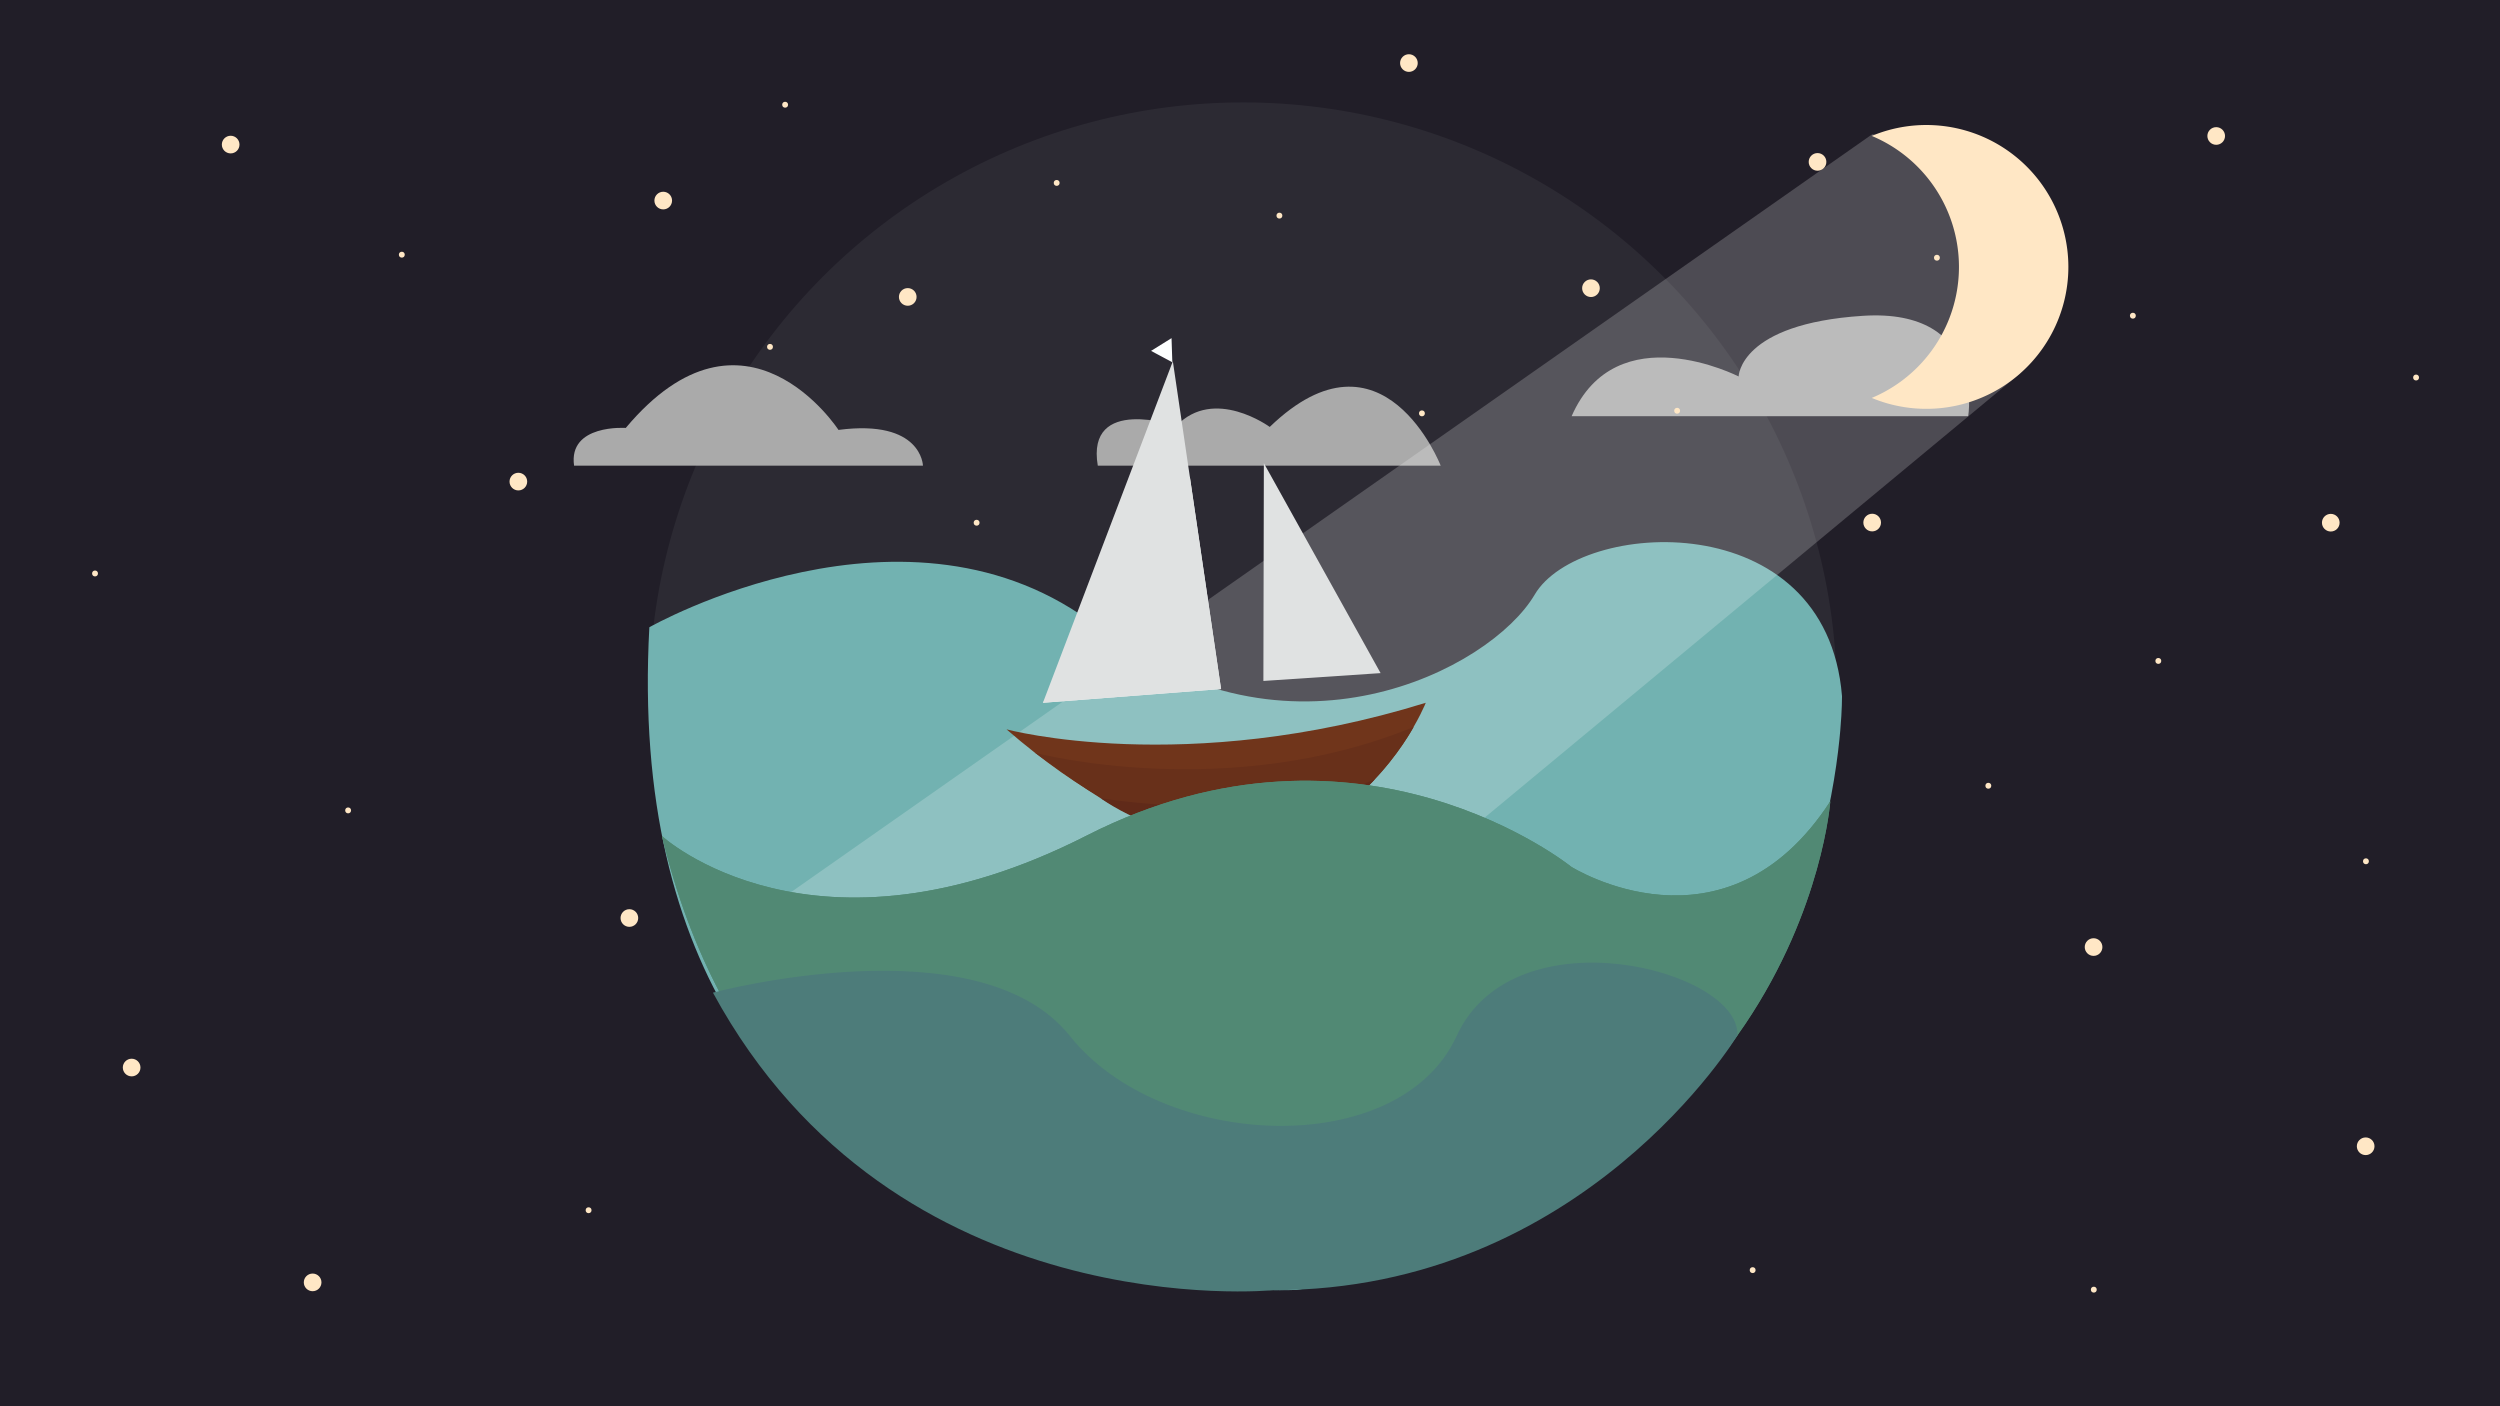 <svg xmlns="http://www.w3.org/2000/svg" viewBox="0 0 1920 1080">
  <title>ship_scene</title>
  <g id="BG">
    <rect width="1920" height="1080" style="fill: #211e28"/>
  </g>
  <g id="BG-Circle">
    <circle cx="954.69" cy="534.65" r="456" style="fill: #2c2a33"/>
  </g>
  <g id="Wave_T" data-name="Wave T">
    <path d="M498.7,481.73s198.87-113.08,344.5-.08,301.31,33,335.46-25,224-70,236,78c0,0,.12,9.83-1.35,26.62-.18,2.07-.38,4.24-.62,6.51-9.81,96.32-68.4,372.68-417,422.87C995.69,990.65,469.57,1016.81,498.7,481.73Z" style="fill: #72b2b1"/>
  </g>
  <g id="Cloud-3">
    <path d="M440.89,357.65H708.83s-.77-35.87-64.89-27.48c0,0-71.76-110.69-163.36-1.52C480.58,328.65,436.31,325.59,440.89,357.65Z" style="fill: #aaa"/>
  </g>
  <g id="Cloud-2">
    <path d="M843.1,357.65h263.36s-44.27-113.74-131.3-29.77c0,0-42.75-31.3-71.75-.76C903.41,327.12,833.94,303.45,843.1,357.65Z" style="fill: #aaa"/>
  </g>
  <g id="Cloud-1">
    <path d="M1207,319.65h304.58s13.74-83.2-80.91-77.1-95.42,46.57-95.42,46.57S1241.38,241,1207,319.65Z" style="fill: #aaa"/>
  </g>
  <g id="Moon">
    <path d="M1438,103,589.69,697.65l452,12L1551.52,286.7S1594,138,1438,103Z" style="fill: #fff;opacity: 0.2"/>
    <path d="M1588.51,205a109.07,109.07,0,0,1-151,100.61,109.06,109.06,0,0,0,0-201.22,109.07,109.07,0,0,1,151,100.61Z" style="fill: #ffe7c5"/>
  </g>
  <g id="Stars">
    <g id="Stars-1">
      <circle cx="697.15" cy="228.04" r="6.78" style="fill: #ffe7c5"/>
      <circle cx="811.53" cy="140.48" r="2.26" style="fill: #ffe7c5"/>
      <circle cx="602.98" cy="80.43" r="2.26" style="fill: #ffe7c5"/>
      <circle cx="591.36" cy="266.39" r="2.26" style="fill: #ffe7c5"/>
      <circle cx="982.59" cy="165.6" r="2.26" style="fill: #ffe7c5"/>
      <circle cx="1487.55" cy="197.94" r="2.26" style="fill: #ffe7c5"/>
      <circle cx="1288.04" cy="315.46" r="2.26" style="fill: #ffe7c5"/>
      <circle cx="1082.04" cy="48.43" r="6.78" style="fill: #ffe7c5"/>
      <circle cx="1437.83" cy="401.33" r="6.78" style="fill: #ffe7c5"/>
      <circle cx="398.1" cy="369.87" r="6.78" style="fill: #ffe7c5"/>
      <circle cx="509.36" cy="154.04" r="6.78" style="fill: #ffe7c5"/>
      <circle cx="1395.86" cy="124.34" r="6.78" style="fill: #ffe7c5"/>
      <circle cx="1221.86" cy="221.34" r="6.78" style="fill: #ffe7c5"/>
      <circle cx="177.15" cy="111.04" r="6.78" style="fill: #ffe7c5"/>
      <circle cx="72.98" cy="440.43" r="2.26" style="fill: #ffe7c5"/>
      <circle cx="267.36" cy="622.39" r="2.26" style="fill: #ffe7c5"/>
      <circle cx="308.59" cy="195.6" r="2.26" style="fill: #ffe7c5"/>
      <circle cx="1790.04" cy="401.43" r="6.78" style="fill: #ffe7c5"/>
      <circle cx="1702.04" cy="104.43" r="6.78" style="fill: #ffe7c5"/>
      <circle cx="1140.83" cy="851.33" r="6.78" style="fill: #ffe7c5"/>
      <circle cx="101.1" cy="819.87" r="6.78" style="fill: #ffe7c5"/>
      <circle cx="483.36" cy="705.04" r="6.78" style="fill: #ffe7c5"/>
    </g>
    <g id="Stars-2">
      <circle cx="1657.59" cy="507.6" r="2.26" style="fill: #ffe7c5"/>
      <circle cx="1855.55" cy="289.94" r="2.26" style="fill: #ffe7c5"/>
      <circle cx="1346.04" cy="975.46" r="2.26" style="fill: #ffe7c5"/>
      <circle cx="1092.04" cy="317.46" r="2.26" style="fill: #ffe7c5"/>
      <circle cx="750.04" cy="401.46" r="2.26" style="fill: #ffe7c5"/>
      <circle cx="1817.04" cy="661.46" r="2.26" style="fill: #ffe7c5"/>
      <circle cx="1527.04" cy="603.46" r="2.26" style="fill: #ffe7c5"/>
      <circle cx="1608.04" cy="990.46" r="2.26" style="fill: #ffe7c5"/>
      <circle cx="452.04" cy="929.46" r="2.26" style="fill: #ffe7c5"/>
      <circle cx="1638.04" cy="242.46" r="2.26" style="fill: #ffe7c5"/>
      <circle cx="1064.53" cy="920.31" r="6.78" style="fill: #ffe7c5"/>
      <circle cx="1816.83" cy="880.33" r="6.78" style="fill: #ffe7c5"/>
      <circle cx="240.1" cy="984.87" r="6.78" style="fill: #ffe7c5"/>
      <circle cx="1607.86" cy="727.34" r="6.78" style="fill: #ffe7c5"/>
    </g>
  </g>
  <g id="Ship">
    <polyline points="800.97 539.73 913.76 365.94 937.78 529.15 800.97 539.73" style="fill: #f2f4f4"/>
    <polygon id="Sail-S" points="900.74 277.45 800.97 539.73 937.78 529.15 900.74 277.45" style="fill: #e0e2e2"/>
    <polygon id="Sail-B" points="970.64 355.7 1060.3 516.95 970.28 522.97 970.64 355.7" style="fill: #e0e2e2"/>
    <polygon id="Flag" points="900.35 278.22 884 269.48 899.74 259.69 900.35 278.22" style="fill: #fdffff"/>
    <g id="Boat">
      <path d="M773,560.14s136.81,37,322-20.41C1095,539.73,1006.56,762,773,560.14Z" style="fill: #70351b"/>
      <path d="M795,578.22s147.52,38.75,290.67-19.9c0,0-46.53,87.3-124,86.14S855.48,622,795,578.22Z" style="fill: #68301a"/>
      <path d="M845.16,613S976,634.49,1055.93,598.45c0,0-42.56,47.86-94,46.35C962,644.8,899.93,650.65,845.16,613Z" style="fill: #602a19"/>
    </g>
  </g>
  <g id="Whale">
    <g id="Tail">
      <path d="M672.58,772l-5,22.85c-14.09-4-16.64-11.42-16.64-11.42s-38.57,37.24-30.68,22.38,5.25-26.63,32.43-36.83c0,0-5-30.23,23.74-35.26,0,0-14.2,18.41-9.64,33.37A6.72,6.72,0,0,0,672.58,772Z" style="fill: #5b5682"/>
    </g>
    <g id="Body">
      <path d="M908.51,686.76h0c2.1,7.28-2,17.86-22.75,32.68a474.71,474.71,0,0,1-80.53,46.36l-.33.14A404.48,404.48,0,0,1,749,786.44c-8.4,2.38-16.83,4.41-25.22,6.09l-.1,0q-3.51.71-7,1.32c-17,3-29.79,3.38-39.33,2.38h-.05a63,63,0,0,1-10.9-2l5-22.85c11.16,1.9,33.36-12.76,33.36-12.76s2.55-3.27,7.35-8.56h0c22-24.27,91.39-90.78,179.41-76.91C891.45,673.13,905.69,676.91,908.51,686.76Z" style="fill: #5b5682"/>
      <path d="M677.27,796.25C676,796,855.63,733.71,908.51,686.76c0,0,16,29.15-102.52,78.73C806,765.49,716.33,803.61,677.27,796.25Z" style="fill: #8785ba"/>
      <path d="M700.89,795C702,793.62,870,732.32,900,700.37" style="fill: none;stroke: #5b5682;stroke-miterlimit: 10;stroke-width: 3px"/>
      <path d="M760.24,778.11S831.59,752,888.63,717" style="fill: none;stroke: #5b5682;stroke-miterlimit: 10;stroke-width: 3px"/>
      <circle cx="839.56" cy="711.16" r="1.62" style="fill: #211e28"/>
    </g>
  </g>
  <g id="Wave-M">
    <g>
      <path d="M508.42,642.12s116.27,106.53,326.27-.47,372,24,372,24,118.06,74.44,199-50.28c0,0-24,331.28-451,375.28C954.69,990.65,597.15,1010.59,508.42,642.12Z" style="fill: #518974"/>
      <path d="M508.42,642.12s116.27,106.53,326.27-.47,372,24,372,24,118.06,74.44,199-50.28c0,0-24,331.28-451,375.28C954.69,990.65,597.15,1010.59,508.42,642.12Z" style="fill: #518974"/>
    </g>
  </g>
  <g id="Wave-B">
    <path d="M547.53,762.35s204.16-54.7,274.16,33.3,253,96,297,0,218.23-50.85,215.62-.42c0,0-118,195.8-356.31,195.61C978,990.84,687.36,1020,547.53,762.35Z" style="fill: #4d7c7a"/>
  </g>
</svg>
